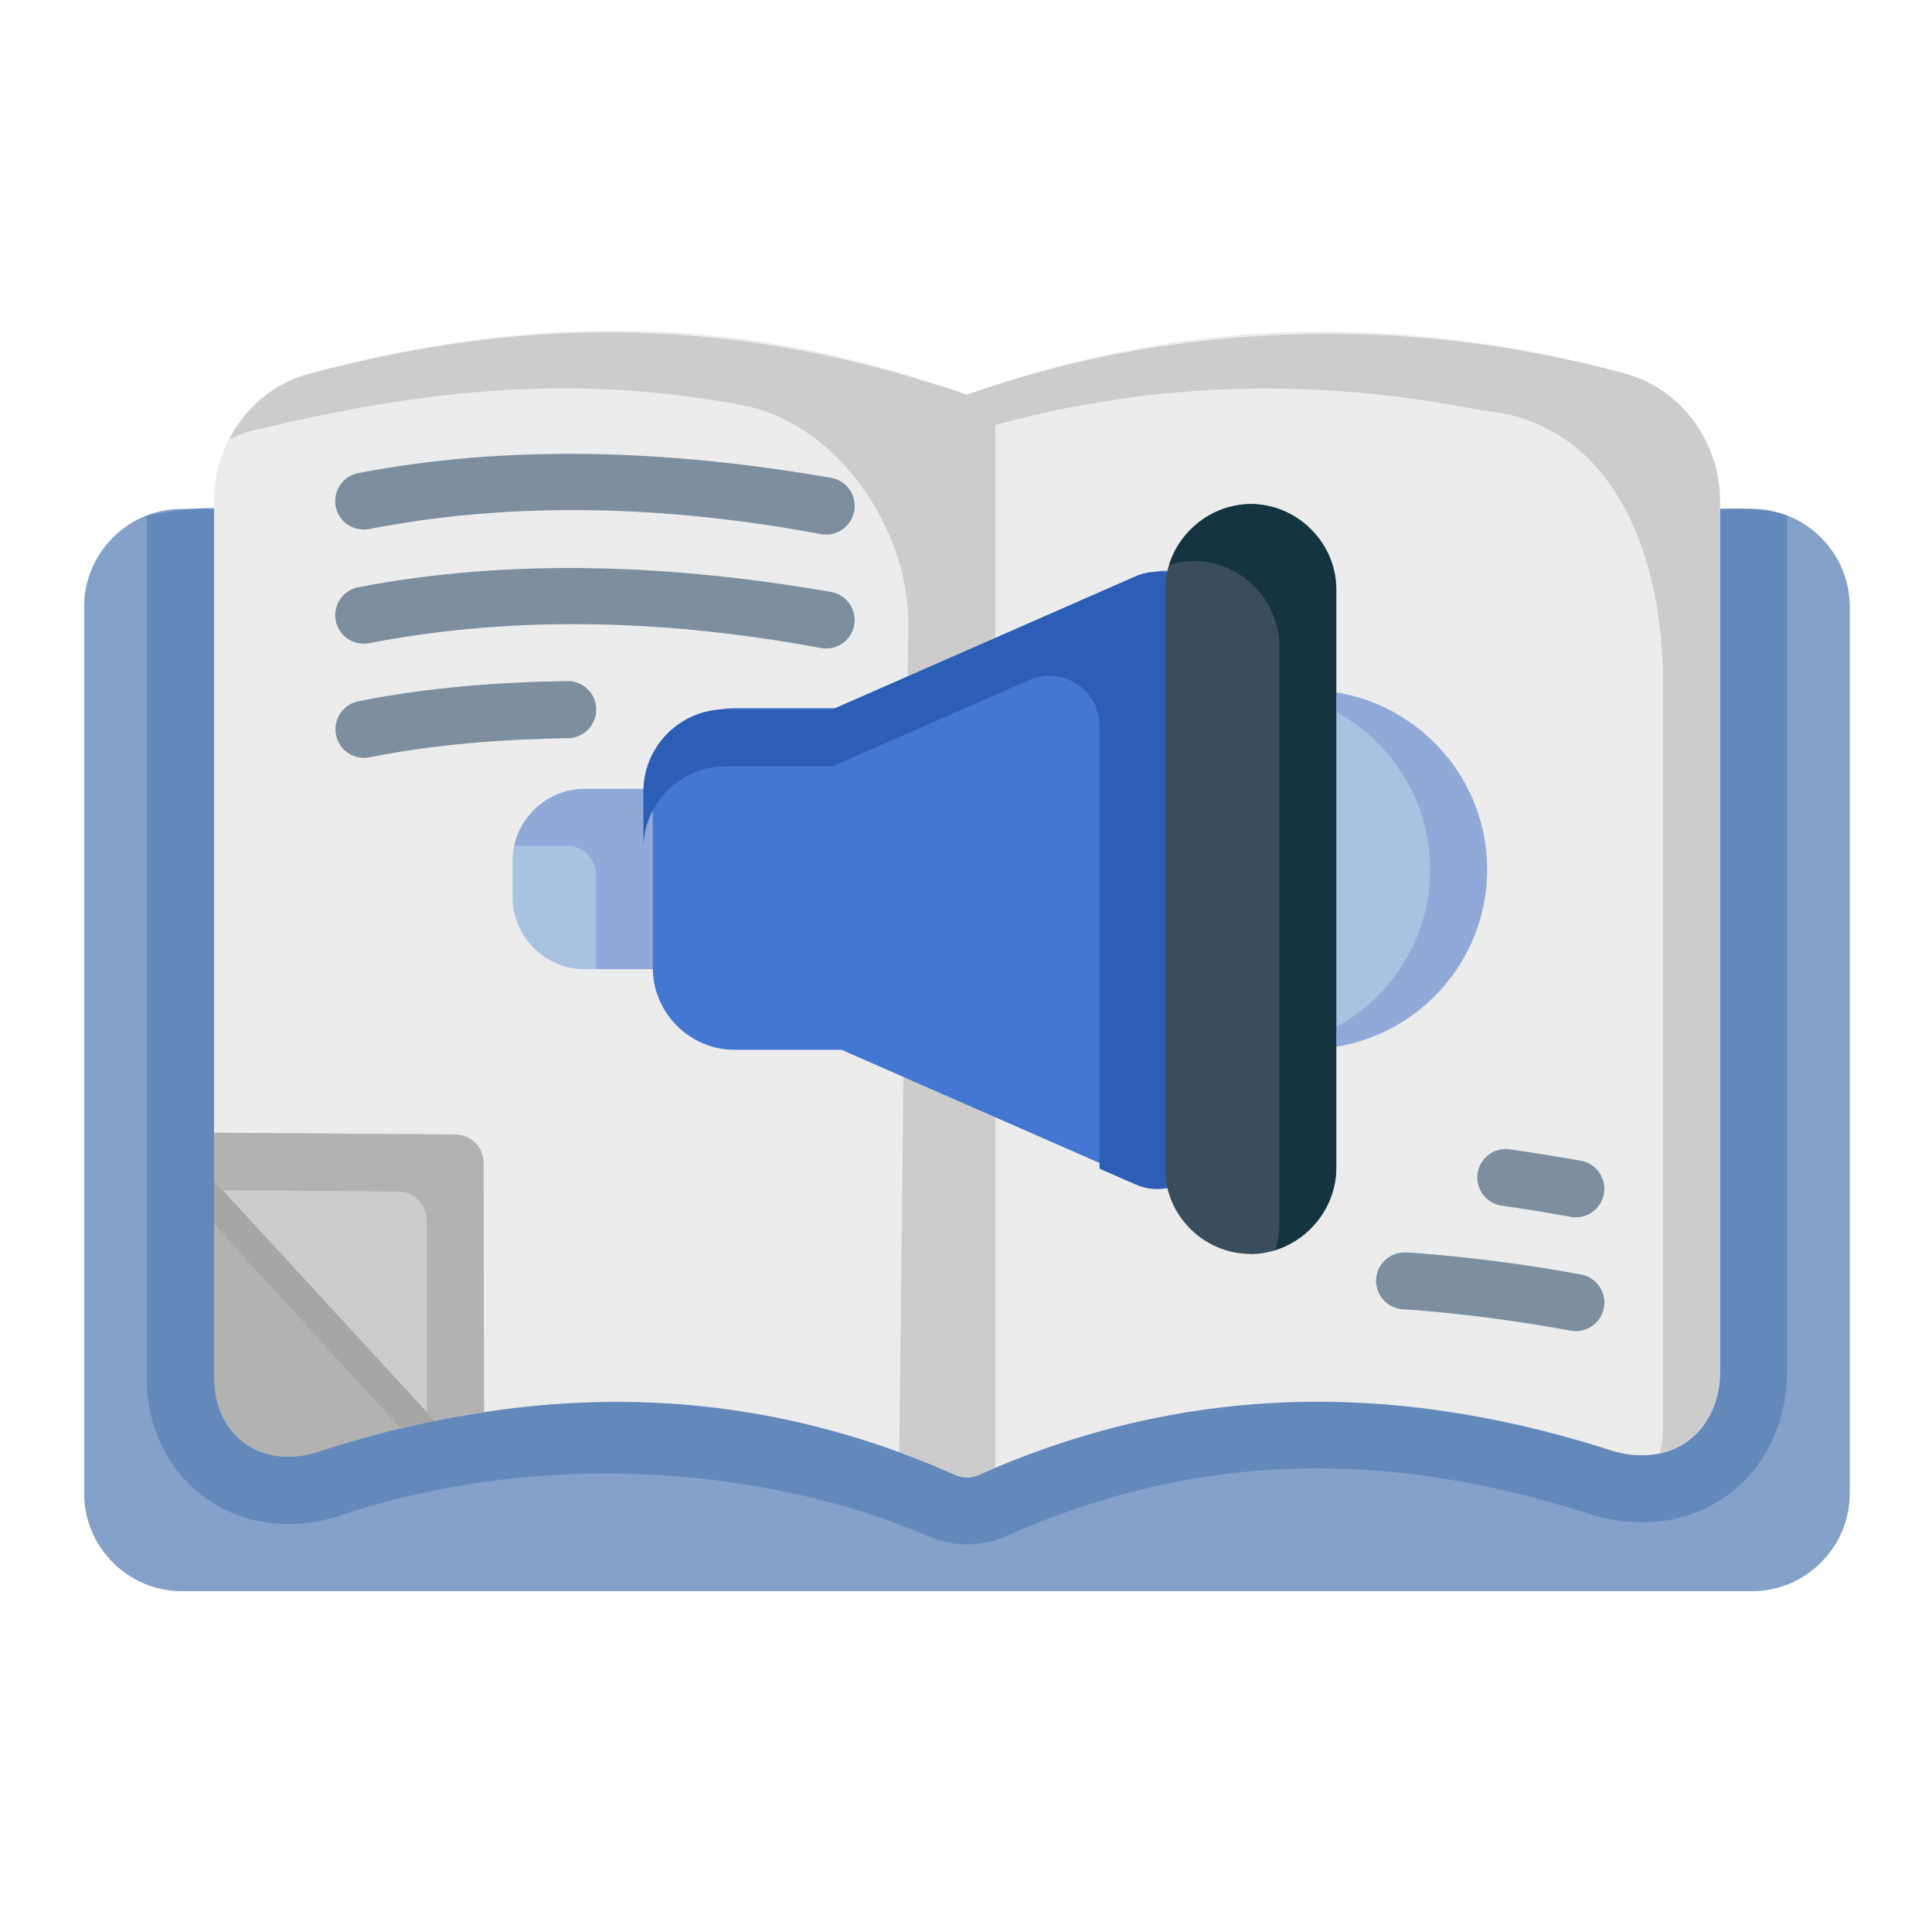 <?xml version="1.0" encoding="UTF-8" standalone="no"?>
<!-- Created with Inkscape (http://www.inkscape.org/) -->

<svg
   width="64pt"
   height="64pt"
   viewBox="0 0 22.578 22.578"
   version="1.1"
   id="svg831"
   inkscape:version="1.1.1 (3bf5ae0d25, 2021-09-20)"
   sodipodi:docname="1 - Trophy.svg"
   inkscape:export-filename="C:\Users\User\Desktop\DESEMBER\9 - Crayons.png"
   inkscape:export-xdpi="576"
   inkscape:export-ydpi="576"
   xmlns:inkscape="http://www.inkscape.org/namespaces/inkscape"
   xmlns:sodipodi="http://sodipodi.sourceforge.net/DTD/sodipodi-0.dtd"
   xmlns="http://www.w3.org/2000/svg"
   xmlns:svg="http://www.w3.org/2000/svg"
   xmlns:rdf="http://www.w3.org/1999/02/22-rdf-syntax-ns#"
   xmlns:cc="http://creativecommons.org/ns#"
   xmlns:dc="http://purl.org/dc/elements/1.1/">
  <defs
     id="defs825">
    <pattern
       id="EMFhbasepattern"
       patternUnits="userSpaceOnUse"
       width="6"
       height="6"
       x="0"
       y="0" />
    <pattern
       id="EMFhbasepattern-9"
       patternUnits="userSpaceOnUse"
       width="6"
       height="6"
       x="0"
       y="0" />
    <pattern
       id="EMFhbasepattern-0"
       patternUnits="userSpaceOnUse"
       width="6"
       height="6"
       x="0"
       y="0" />
    <pattern
       id="EMFhbasepattern-7"
       patternUnits="userSpaceOnUse"
       width="6"
       height="6"
       x="0"
       y="0" />
    <pattern
       id="EMFhbasepattern-2"
       patternUnits="userSpaceOnUse"
       width="6"
       height="6"
       x="0"
       y="0" />
    <pattern
       id="EMFhbasepattern-98"
       patternUnits="userSpaceOnUse"
       width="6"
       height="6"
       x="0"
       y="0" />
    <pattern
       id="EMFhbasepattern-6"
       patternUnits="userSpaceOnUse"
       width="6"
       height="6"
       x="0"
       y="0" />
    <pattern
       id="EMFhbasepattern-01"
       patternUnits="userSpaceOnUse"
       width="6"
       height="6"
       x="0"
       y="0" />
    <pattern
       id="EMFhbasepattern-07"
       patternUnits="userSpaceOnUse"
       width="6"
       height="6"
       x="0"
       y="0" />
    <pattern
       id="EMFhbasepattern-8"
       patternUnits="userSpaceOnUse"
       width="6"
       height="6"
       x="0"
       y="0" />
    <pattern
       id="EMFhbasepattern-4"
       patternUnits="userSpaceOnUse"
       width="6"
       height="6"
       x="0"
       y="0" />
    <pattern
       id="EMFhbasepattern-40"
       patternUnits="userSpaceOnUse"
       width="6"
       height="6"
       x="0"
       y="0" />
    <pattern
       id="EMFhbasepattern-08"
       patternUnits="userSpaceOnUse"
       width="6"
       height="6"
       x="0"
       y="0" />
    <pattern
       id="EMFhbasepattern-04"
       patternUnits="userSpaceOnUse"
       width="6"
       height="6"
       x="0"
       y="0" />
    <pattern
       id="EMFhbasepattern-014"
       patternUnits="userSpaceOnUse"
       width="6"
       height="6"
       x="0"
       y="0" />
    <pattern
       id="EMFhbasepattern-27"
       patternUnits="userSpaceOnUse"
       width="6"
       height="6"
       x="0"
       y="0" />
    <pattern
       id="EMFhbasepattern-09"
       patternUnits="userSpaceOnUse"
       width="6"
       height="6"
       x="0"
       y="0" />
    <pattern
       id="EMFhbasepattern-5"
       patternUnits="userSpaceOnUse"
       width="6"
       height="6"
       x="0"
       y="0" />
    <pattern
       id="EMFhbasepattern-018"
       patternUnits="userSpaceOnUse"
       width="6"
       height="6"
       x="0"
       y="0" />
  </defs>
  <sodipodi:namedview
     id="base"
     pagecolor="#ffffff"
     bordercolor="#666666"
     borderopacity="1.0"
     inkscape:pageopacity="0.0"
     inkscape:pageshadow="2"
     inkscape:zoom="4.6006733"
     inkscape:cx="42.71114"
     inkscape:cy="42.71114"
     inkscape:document-units="pt"
     inkscape:current-layer="layer1"
     showgrid="false"
     units="pt"
     inkscape:window-width="958"
     inkscape:window-height="1003"
     inkscape:window-x="952"
     inkscape:window-y="0"
     inkscape:window-maximized="0"
     inkscape:pagecheckerboard="true"
     inkscape:showpageshadow="false"
     inkscape:object-paths="false"
     inkscape:snap-intersection-paths="true"
     inkscape:snap-smooth-nodes="true"
     inkscape:snap-midpoints="true"
     showguides="true"
     inkscape:snap-bbox="true"
     inkscape:bbox-nodes="true"
     inkscape:snap-nodes="false"
     inkscape:snap-global="true">
    <inkscape:grid
       type="xygrid"
       id="grid1378" />
    <sodipodi:guide
       position="0.97,21.608"
       orientation="78,0"
       id="guide1380"
       inkscape:locked="false" />
    <sodipodi:guide
       position="0.97,0.97"
       orientation="0,78"
       id="guide1382"
       inkscape:locked="false" />
    <sodipodi:guide
       position="21.608,0.97"
       orientation="-78,0"
       id="guide1384"
       inkscape:locked="false" />
    <sodipodi:guide
       position="21.608,21.608"
       orientation="0,-78"
       id="guide1386"
       inkscape:locked="false" />
  </sodipodi:namedview>
  <g
     inkscape:label="Icon"
     inkscape:groupmode="layer"
     id="layer1"
     transform="translate(0,-274.422)"
     style="display:inline">
    <g
       id="g88810"
       style="display:inline;stroke-width:0.795"
       transform="matrix(1.258,0,0,1.258,77.394,-77.323)">
      <path
         style="color:#000000;fill:#83a1c9;stroke-width:0.795;stroke-linecap:round;stroke-linejoin:round;-inkscape-stroke:none"
         d="m -59.834,284.334 c -0.498,0 -0.906,0.41 -0.906,0.908 v 8.238 c 0,0.498 0.408,0.908 0.906,0.908 h 14.59 c 0.498,0 0.906,-0.41 0.906,-0.908 v -8.238 c -10e-7,-0.498 -0.408,-0.908 -0.906,-0.908 h -0.418 -13.754 z"
         id="path46835" />
      <path
         id="path310106"
         style="color:#000000;fill:#6389bb;fill-opacity:1;stroke-width:0.795;stroke-linecap:round;stroke-linejoin:round;-inkscape-stroke:none"
         d="m -60.158,284.396 v 8.014 c 0,0.421 0.177,0.856 0.56,1.123 0.377,0.262 0.836,0.282 1.221,0.157 1.777,-0.6 3.881,-0.499 5.477,0.187 0.226,0.101 0.496,0.101 0.722,0 1.818,-0.805 3.567,-0.801 5.426,-0.205 0.396,0.127 0.869,0.11 1.256,-0.16 0.395,-0.276 0.576,-0.724 0.576,-1.16 v -7.956 c -0.247,-0.085 -0.475,-0.061 -0.743,-0.061 h -13.754 c -0.255,-0.024 -0.494,0.014 -0.742,0.061 z"
         sodipodi:nodetypes="ccccccccsccccc" />
      <path
         style="color:#000000;fill:#ececec;stroke-width:0.795;stroke-linecap:round;stroke-linejoin:round;-inkscape-stroke:none"
         d="m -55.631,282.68 c -1.034,-0.018 -2.042,0.132 -3.025,0.4 -0.521,0.142 -0.877,0.643 -0.877,1.172 v 6.143 a 0.265,0.265 0 0 0 0.262,0.264 l 1.715,0.016 0.002,1.826 a 0.265,0.265 0 0 0 0.311,0.26 c 1.541,-0.274 3.063,-0.133 4.598,0.547 a 0.265,0.265 0 0 0 0.215,0 c 1.959,-0.868 3.9,-0.86 5.871,-0.229 0.248,0.079 0.508,0.061 0.707,-0.078 0.199,-0.139 0.309,-0.385 0.309,-0.648 v -8.1 c 0,-0.529 -0.356,-1.03 -0.877,-1.172 -1.938,-0.528 -3.972,-0.582 -6.117,0.195 -1.057,-0.383 -2.087,-0.578 -3.092,-0.596 z"
         id="path19338" />
      <path
         id="path12616"
         style="color:#000000;fill:#7d8e9e;stroke-width:3.004;stroke-linecap:round;stroke-linejoin:round;-inkscape-stroke:none"
         d="m -219.59,14.844 c -0.545,0.102 -0.903,0.629 -0.797,1.174 0.106,0.542 0.632,0.895 1.174,0.789 5.191,-1.012 10.598,-0.799 15.834,0.178 0.544,0.101 1.067,-0.26 1.166,-0.805 0.101,-0.542 -0.255,-1.063 -0.797,-1.166 -5.717,-0.991 -11.281,-1.182 -16.58,-0.17 z m 0,4.002 c -0.545,0.102 -0.903,0.629 -0.797,1.174 0.106,0.542 0.632,0.895 1.174,0.789 5.191,-1.012 10.598,-0.806 15.834,0.17 0.542,0.101 1.063,-0.255 1.166,-0.797 0.101,-0.542 -0.255,-1.063 -0.797,-1.166 -5.717,-0.991 -11.281,-1.182 -16.58,-0.17 z m 7.316,3.291 c -2.434,0.038 -4.89,0.223 -7.322,0.709 -0.54,0.109 -0.89,0.634 -0.783,1.174 0.105,0.543 0.631,0.897 1.174,0.791 2.271,-0.454 4.614,-0.635 6.969,-0.672 0.549,-0.011 0.987,-0.462 0.98,-1.012 -0.005,-0.555 -0.462,-1 -1.018,-0.99 z"
         transform="matrix(0.265,0,0,0.265,0,280.067)"
         sodipodi:nodetypes="ccccccccccccccccccccc" />
      <path
         style="color:#000000;fill:#7d8e9e;stroke-width:0.795;stroke-linecap:round;stroke-linejoin:round;-inkscape-stroke:none"
         d="m -48.455,291.242 a 0.265,0.265 0 0 0 -0.283,0.246 0.265,0.265 0 0 0 0.248,0.281 c 0.522,0.035 1.043,0.105 1.561,0.199 a 0.265,0.265 0 0 0 0.307,-0.213 0.265,0.265 0 0 0 -0.213,-0.309 c -0.535,-0.098 -1.075,-0.168 -1.619,-0.205 z"
         id="path14674" />
      <path
         style="color:#000000;fill:#7d8e9e;stroke-width:0.795;stroke-linecap:round;stroke-linejoin:round;-inkscape-stroke:none"
         d="m -47.496,290.283 a 0.265,0.265 0 0 0 -0.299,0.225 0.265,0.265 0 0 0 0.225,0.299 c 0.214,0.03 0.428,0.066 0.643,0.104 a 0.265,0.265 0 0 0 0.305,-0.215 0.265,0.265 0 0 0 -0.215,-0.307 c -0.218,-0.038 -0.437,-0.074 -0.658,-0.105 z"
         id="path14676" />
      <path
         style="color:#000000;fill:#b2b2b2;stroke-width:0.795;stroke-linecap:round;stroke-linejoin:round;-inkscape-stroke:none"
         d="m -59.367,290.305 c -0.1,0.04 -0.166,-0.017 -0.166,0.091 v 2.014 c 0,0.248 0.103,0.479 0.293,0.611 0.19,0.132 0.437,0.15 0.67,0.074 0.447,-0.146 0.893,-0.259 1.338,-0.338 0.207,-0.037 0.076,-0.288 -0.067,-0.441 l -1.779,-1.949 z"
         id="path19146"
         sodipodi:nodetypes="ccssccccc" />
      <path
         id="path19708"
         style="color:#000000;fill:#cccccc;stroke-width:0.795;stroke-linecap:round;stroke-linejoin:round;-inkscape-stroke:none"
         d="m -52.803,283.184 v 2.781 a 0.265,0.265 0 0 0 0.264,0.264 0.265,0.265 0 0 0 0.264,-0.264 v -2.781 c -0.088,0.029 -0.175,0.059 -0.264,0.091 -0.088,-0.032 -0.176,-0.062 -0.264,-0.091 z m 0.264,6.135 a 0.265,0.265 0 0 0 -0.264,0.266 v 3.656 c 0.052,0.022 0.104,0.044 0.157,0.067 a 0.265,0.265 0 0 0 0.215,0 c 0.052,-0.023 0.104,-0.045 0.156,-0.067 v -3.656 a 0.265,0.265 0 0 0 -0.264,-0.266 z" />
      <path
         style="color:#000000;fill:#a8c2e1;stroke-width:0.795;stroke-linecap:round;stroke-linejoin:round;-inkscape-stroke:none"
         d="m -56.092,286.936 c -0.366,0 -0.668,0.304 -0.668,0.67 v 0.334 c 2e-6,0.366 0.302,0.67 0.668,0.67 h 0.9 a 0.265,0.265 0 0 0 0.264,-0.266 v -1.143 a 0.265,0.265 0 0 0 -0.264,-0.266 z"
         id="path17732" />
      <path
         id="path53031"
         style="color:#000000;fill:#91a9d9;fill-opacity:1;stroke-width:0.795;stroke-linecap:round;stroke-linejoin:round;-inkscape-stroke:none"
         d="m -56.092,286.935 c -0.318,0 -0.587,0.229 -0.653,0.529 h 0.495 a 0.265,0.265 0 0 1 0.264,0.266 v 0.879 h 0.795 a 0.265,0.265 0 0 0 0.264,-0.266 v -1.143 a 0.265,0.265 0 0 0 -0.264,-0.266 z" />
      <path
         id="path304674"
         style="color:#000000;fill:#cccccc;fill-opacity:1;stroke-width:0.795;stroke-linecap:round;stroke-linejoin:round;-inkscape-stroke:none"
         d="m -58.656,283.08 c -0.327,0.089 -0.589,0.32 -0.739,0.61 0.066,-0.033 0.136,-0.061 0.21,-0.081 1.624,-0.394 3.024,-0.531 4.572,-0.236 0.87,0.169 1.538,1.15 1.529,2.038 l -0.083,7.686 c 0.174,0.063 0.347,0.133 0.521,0.21 l 0.107,-10.031 c -2.096,-0.725 -4.039,-0.752 -6.117,-0.195 z"
         sodipodi:nodetypes="ccccscccc" />
      <path
         style="color:#000000;fill:#4377d1;stroke-width:0.795;stroke-linecap:round;stroke-linejoin:round;-inkscape-stroke:none"
         d="m -50.891,284.951 -2.812,1.234 h -0.994 c -0.417,0 -0.76,0.343 -0.76,0.76 v 1.654 c 0,0.417 0.343,0.76 0.76,0.76 h 0.994 l 2.812,1.234 c 0.332,0.146 0.725,-0.11 0.725,-0.473 v -4.697 c -5e-6,-0.363 -0.392,-0.619 -0.725,-0.473 z"
         id="path17924" />
      <path
         style="color:#000000;fill:#a8c2e1;stroke-width:0.795;stroke-linecap:round;stroke-linejoin:round;-inkscape-stroke:none"
         d="m -49.373,286.018 a 0.265,0.265 0 0 0 -0.264,0.264 v 2.803 a 0.265,0.265 0 0 0 0.264,0.266 c 0.917,0 1.666,-0.749 1.666,-1.666 3e-6,-0.917 -0.749,-1.666 -1.666,-1.666 z"
         id="path18308" />
      <path
         id="path59335"
         style="color:#000000;fill:#2c5eb5;stroke-width:3.004;stroke-linecap:round;stroke-linejoin:round;-inkscape-stroke:none"
         d="m -191.623,18.305 c -0.24,0.004 -0.483,0.053 -0.719,0.156 -3.544,1.554 -7.087,3.11 -10.631,4.666 h -3.758 c -1.574,0 -2.871,1.297 -2.871,2.871 v 2 c 0,-1.574 1.297,-2.871 2.871,-2.871 h 3.758 l 6.896,-3.027 c 1.162,-0.51 2.466,0.341 2.466,1.61 v 15.52 l 1.27,0.557 c 1.256,0.551 2.738,-0.414 2.738,-1.785 0,-5.918 0,-11.836 0,-17.754 0,-1.114 -0.979,-1.961 -2.02,-1.943 z"
         transform="matrix(0.265,0,0,0.265,0,280.067)"
         sodipodi:nodetypes="cccsscscssccccc" />
      <path
         style="color:#000000;fill:#3a4d5c;stroke-width:0.795;stroke-linecap:round;stroke-linejoin:round;-inkscape-stroke:none"
         d="m -49.895,284.289 c -0.441,0 -0.803,0.364 -0.803,0.805 v 5.354 c -0.007,0.436 0.345,0.799 0.781,0.807 a 0.265,0.265 0 0 0 0.004,0.002 c 0.441,0 0.805,-0.364 0.805,-0.805 v -5.354 c 0.007,-0.436 -0.347,-0.801 -0.783,-0.809 a 0.265,0.265 0 0 0 -0.004,0 z"
         id="path18116" />
      <path
         id="path310719"
         style="color:#000000;fill:#a6a6a6;fill-opacity:1;stroke-width:0.795;stroke-linecap:round;stroke-linejoin:round;-inkscape-stroke:none"
         d="m -57.299,292.317 -1.779,-1.949 -0.455,0.029 v 0.581 l 1.705,1.868 c 0.009,0.01 0.019,0.021 0.028,0.032 0.19,-0.046 0.379,-0.086 0.568,-0.119 z"
         sodipodi:nodetypes="cccccccc" />
      <path
         style="color:#000000;fill:#cccccc;stroke-width:0.795;stroke-linecap:round;stroke-linejoin:round;-inkscape-stroke:none"
         d="m -59.533,290.129 c 0,0.149 0,0.298 0,0.447 l 2.051,2.229 c 0.151,-0.034 0.304,-0.059 0.457,-0.082 l -0.004,-2.314 c -5e-4,-0.145 -0.117,-0.262 -0.262,-0.264 z"
         id="path18795"
         sodipodi:nodetypes="ccccccc" />
      <path
         id="path66035"
         style="color:#000000;fill:#91a9d9;fill-opacity:1;stroke-width:0.795;stroke-linecap:round;stroke-linejoin:round;-inkscape-stroke:none"
         d="m -49.373,286.018 a 0.265,0.265 0 0 0 -0.145,0.045 c 0.733,0.175 1.282,0.836 1.282,1.621 -3e-6,0.785 -0.549,1.447 -1.282,1.621 a 0.265,0.265 0 0 0 0.145,0.045 c 0.917,0 1.666,-0.749 1.666,-1.666 3e-6,-0.917 -0.749,-1.666 -1.666,-1.666 z" />
      <path
         id="path62236"
         style="color:#000000;fill:#143441;fill-opacity:1;stroke-width:0.795;stroke-linecap:round;stroke-linejoin:round;-inkscape-stroke:none"
         d="m -49.895,284.289 c -0.357,0 -0.663,0.239 -0.766,0.565 0.075,-0.024 0.154,-0.036 0.237,-0.036 a 0.265,0.265 0 0 1 0.004,0 c 0.436,0.007 0.79,0.373 0.783,0.809 v 5.353 c 0,0.083 -0.013,0.163 -0.037,0.239 0.326,-0.103 0.566,-0.41 0.566,-0.768 v -5.353 c 0.007,-0.436 -0.347,-0.801 -0.783,-0.809 a 0.265,0.265 0 0 0 -0.004,0 z" />
      <path
         id="path306109"
         style="color:#000000;fill:#cccccc;fill-opacity:1;stroke-width:0.795;stroke-linecap:round;stroke-linejoin:round;-inkscape-stroke:none"
         d="m -52.539,283.275 0.004,0.353 c 1.654,-0.499 3.242,-0.514 4.77,-0.211 1.202,0.1 1.664,1.284 1.691,2.422 v 7.041 c 0,0.078 -0.01,0.154 -0.028,0.226 0.089,-0.019 0.174,-0.054 0.249,-0.107 0.199,-0.139 0.309,-0.385 0.309,-0.649 v -8.1 c 0,-0.529 -0.356,-1.03 -0.877,-1.172 -2.045,-0.561 -4.231,-0.474 -6.117,0.195 z"
         sodipodi:nodetypes="ccccsccsscc" />
      <path
         id="path310922"
         style="color:#000000;fill:#b2b2b2;fill-opacity:1;stroke-width:0.795;stroke-linecap:round;stroke-linejoin:round;-inkscape-stroke:none"
         d="m -59.533,290.129 v 0.447 l 0.08,0.087 1.633,0.013 c 0.145,0.002 0.261,0.119 0.262,0.264 l 0.003,1.786 0.073,0.08 c 0.151,-0.034 0.304,-0.058 0.457,-0.082 l -0.004,-2.314 c -5e-4,-0.145 -0.117,-0.262 -0.262,-0.264 z" />
    </g>
  </g>
</svg>
